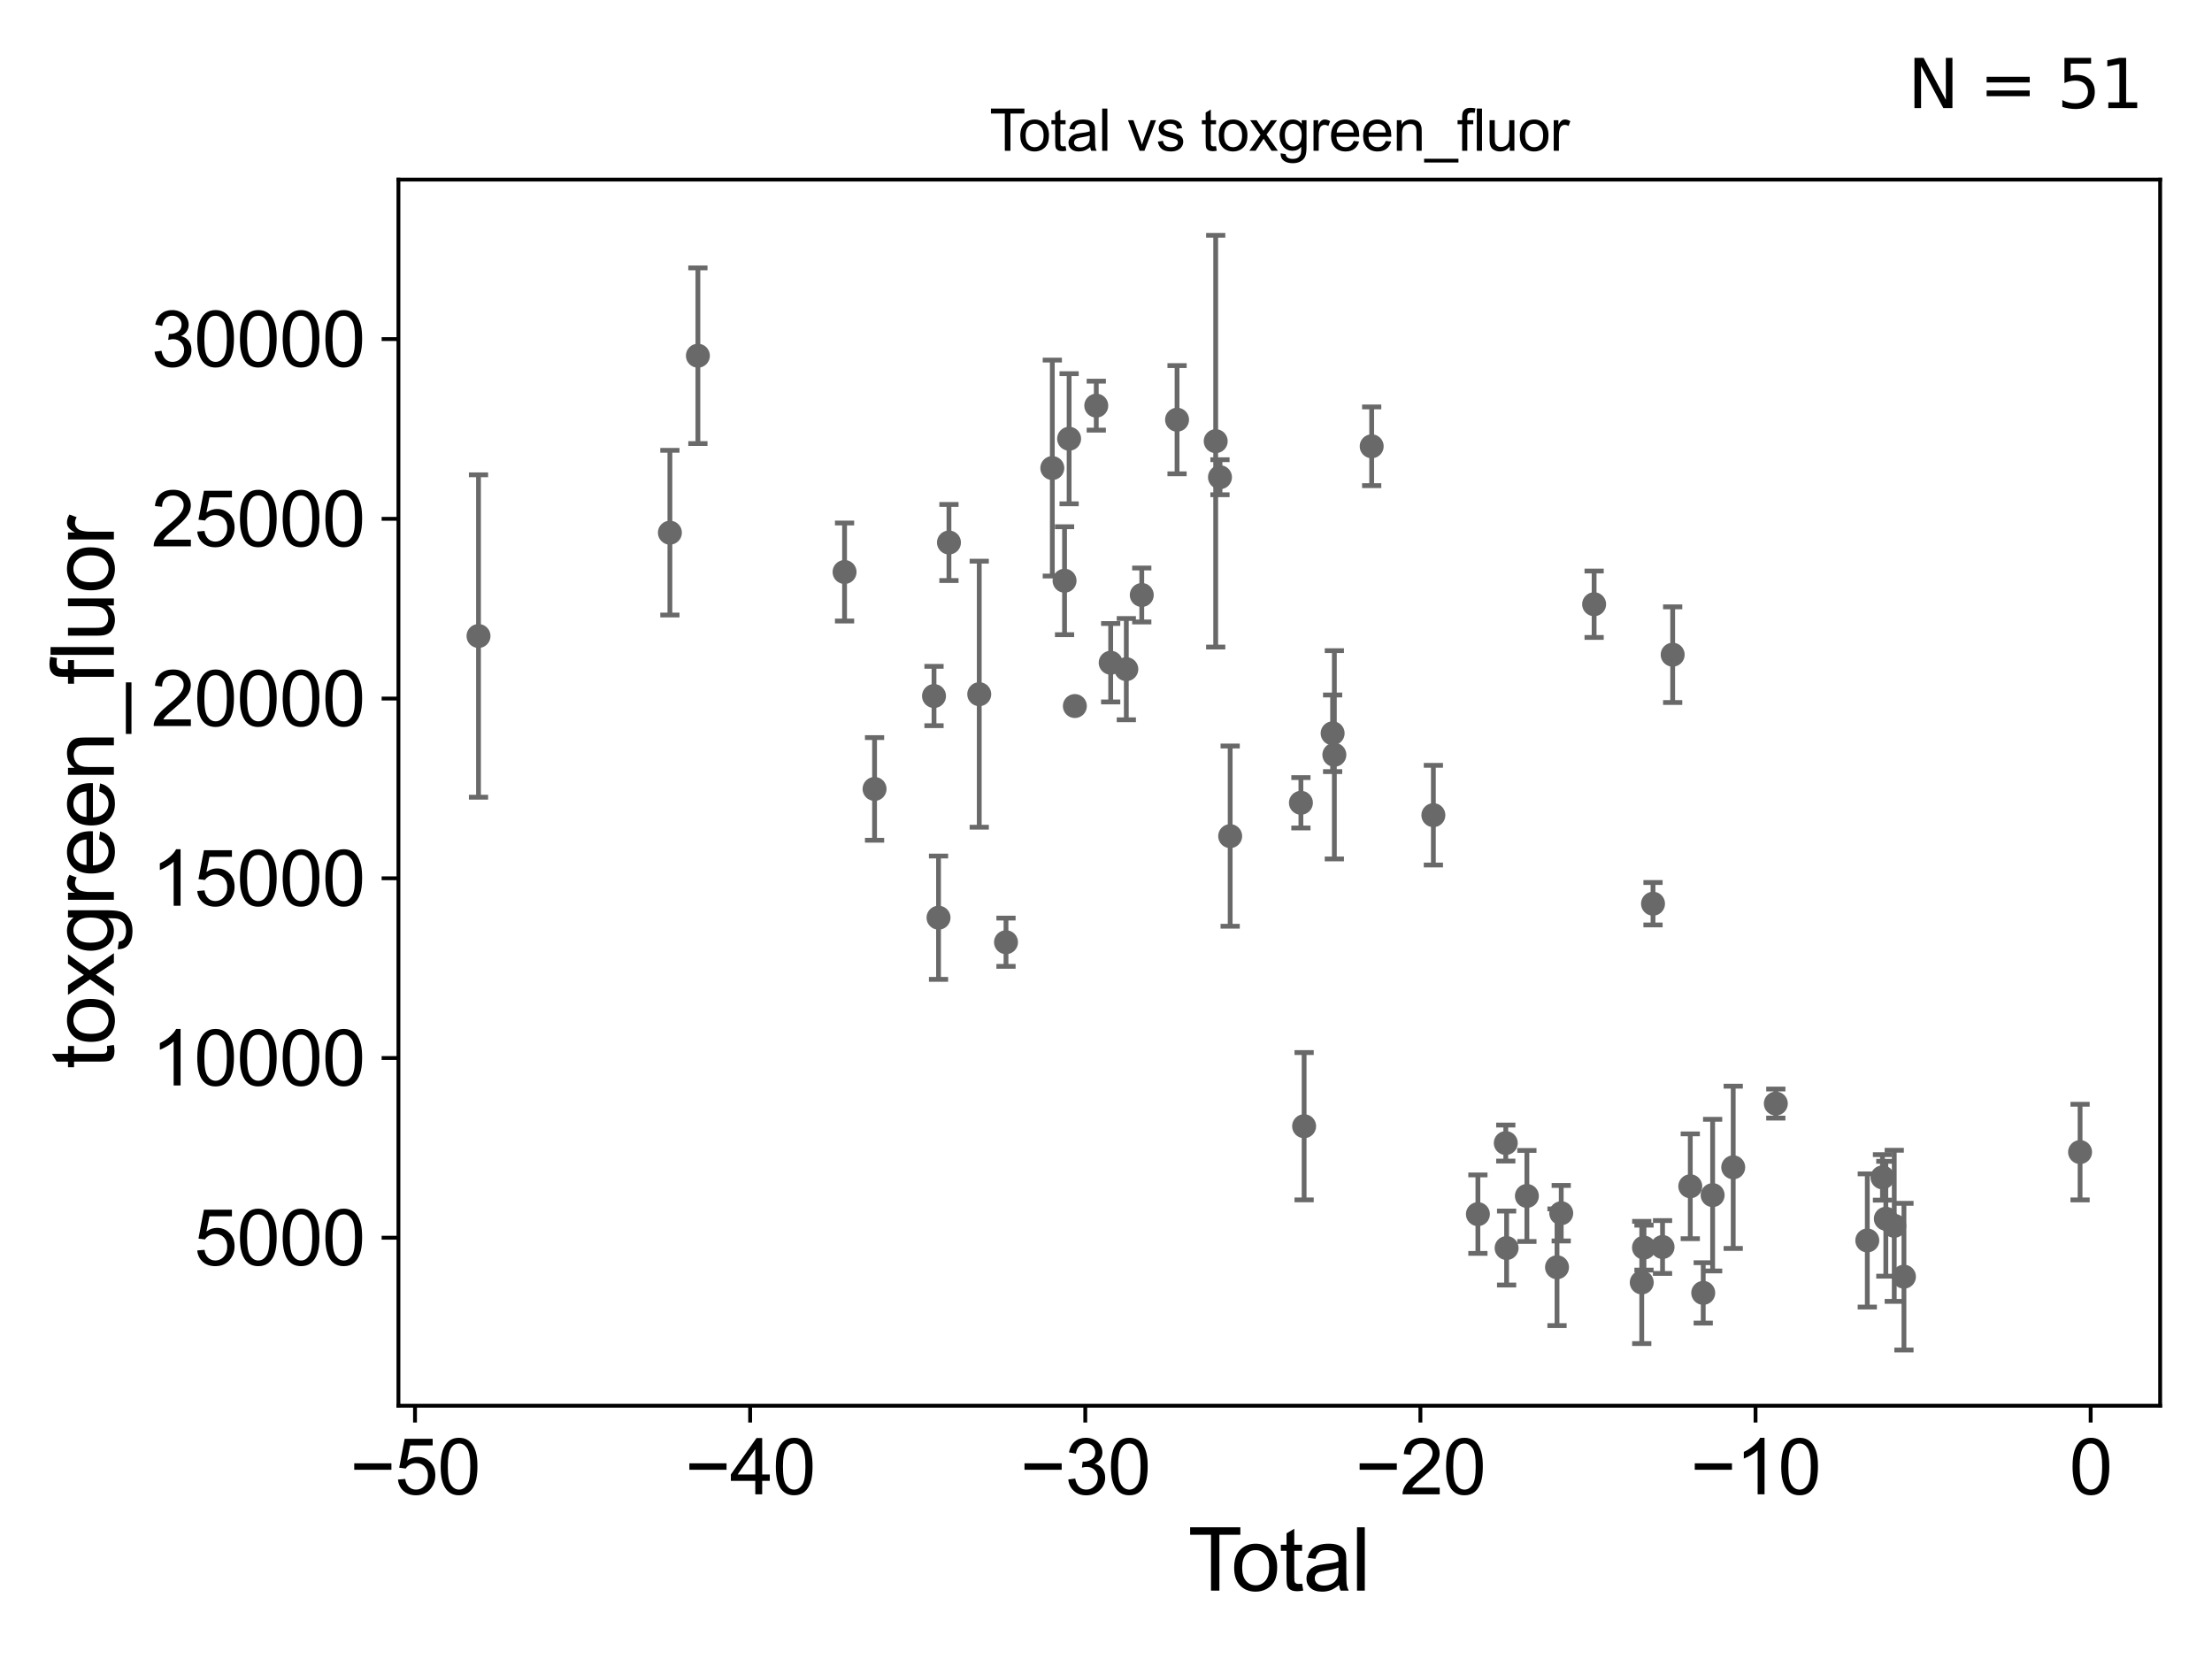 <?xml version="1.0" encoding="utf-8" standalone="no"?>
<!DOCTYPE svg PUBLIC "-//W3C//DTD SVG 1.1//EN"
  "http://www.w3.org/Graphics/SVG/1.1/DTD/svg11.dtd">
<svg xmlns:xlink="http://www.w3.org/1999/xlink" width="460.8pt" height="345.6pt" viewBox="0 0 460.8 345.6" xmlns="http://www.w3.org/2000/svg" version="1.1">
 <defs>
  <style type="text/css">*{stroke-linejoin: round; stroke-linecap: butt}</style>
 </defs>
 <g id="figure_1">
  <g id="patch_1">
   <path d="M 0 345.6 
L 460.8 345.6 
L 460.8 0 
L 0 0 
z
" style="fill: #ffffff"/>
  </g>
  <g id="axes_1">
   <g id="patch_2">
    <path d="M 83 292.84 
L 450 292.84 
L 450 37.411 
L 83 37.411 
z
" style="fill: #ffffff"/>
   </g>
   <g id="PathCollection_1">
    <defs>
     <path id="m334cb80318" d="M 0 1.118 
C 0.297 1.118 0.581 1 0.791 0.791 
C 1 0.581 1.118 0.297 1.118 0 
C 1.118 -0.297 1 -0.581 0.791 -0.791 
C 0.581 -1 0.297 -1.118 0 -1.118 
C -0.297 -1.118 -0.581 -1 -0.791 -0.791 
C -1 -0.581 -1.118 -0.297 -1.118 0 
C -1.118 0.297 -1 0.581 -0.791 0.791 
C -0.581 1 -0.297 1.118 0 1.118 
z
" style="stroke: #696969"/>
    </defs>
    <g clip-path="url(#p0c1b2d701b)">
     <use xlink:href="#m334cb80318" x="99.682" y="132.491" style="fill: #696969; stroke: #696969"/>
     <use xlink:href="#m334cb80318" x="298.599" y="169.812" style="fill: #696969; stroke: #696969"/>
     <use xlink:href="#m334cb80318" x="307.873" y="252.931" style="fill: #696969; stroke: #696969"/>
     <use xlink:href="#m334cb80318" x="313.681" y="238.119" style="fill: #696969; stroke: #696969"/>
     <use xlink:href="#m334cb80318" x="313.854" y="259.989" style="fill: #696969; stroke: #696969"/>
     <use xlink:href="#m334cb80318" x="318.079" y="249.137" style="fill: #696969; stroke: #696969"/>
     <use xlink:href="#m334cb80318" x="324.356" y="263.993" style="fill: #696969; stroke: #696969"/>
     <use xlink:href="#m334cb80318" x="325.232" y="252.734" style="fill: #696969; stroke: #696969"/>
     <use xlink:href="#m334cb80318" x="332.085" y="125.873" style="fill: #696969; stroke: #696969"/>
     <use xlink:href="#m334cb80318" x="342.007" y="267.159" style="fill: #696969; stroke: #696969"/>
     <use xlink:href="#m334cb80318" x="342.474" y="259.899" style="fill: #696969; stroke: #696969"/>
     <use xlink:href="#m334cb80318" x="285.747" y="92.97" style="fill: #696969; stroke: #696969"/>
     <use xlink:href="#m334cb80318" x="344.353" y="188.259" style="fill: #696969; stroke: #696969"/>
     <use xlink:href="#m334cb80318" x="348.448" y="136.382" style="fill: #696969; stroke: #696969"/>
     <use xlink:href="#m334cb80318" x="352.116" y="247.123" style="fill: #696969; stroke: #696969"/>
     <use xlink:href="#m334cb80318" x="354.814" y="269.331" style="fill: #696969; stroke: #696969"/>
     <use xlink:href="#m334cb80318" x="356.773" y="248.965" style="fill: #696969; stroke: #696969"/>
     <use xlink:href="#m334cb80318" x="361.062" y="243.174" style="fill: #696969; stroke: #696969"/>
     <use xlink:href="#m334cb80318" x="369.935" y="229.892" style="fill: #696969; stroke: #696969"/>
     <use xlink:href="#m334cb80318" x="388.992" y="258.411" style="fill: #696969; stroke: #696969"/>
     <use xlink:href="#m334cb80318" x="392.154" y="245.273" style="fill: #696969; stroke: #696969"/>
     <use xlink:href="#m334cb80318" x="392.855" y="253.888" style="fill: #696969; stroke: #696969"/>
     <use xlink:href="#m334cb80318" x="394.608" y="255.358" style="fill: #696969; stroke: #696969"/>
     <use xlink:href="#m334cb80318" x="346.339" y="259.775" style="fill: #696969; stroke: #696969"/>
     <use xlink:href="#m334cb80318" x="396.627" y="265.953" style="fill: #696969; stroke: #696969"/>
     <use xlink:href="#m334cb80318" x="277.97" y="157.237" style="fill: #696969; stroke: #696969"/>
     <use xlink:href="#m334cb80318" x="271.672" y="234.611" style="fill: #696969; stroke: #696969"/>
     <use xlink:href="#m334cb80318" x="139.552" y="110.966" style="fill: #696969; stroke: #696969"/>
     <use xlink:href="#m334cb80318" x="145.385" y="74.101" style="fill: #696969; stroke: #696969"/>
     <use xlink:href="#m334cb80318" x="175.937" y="119.159" style="fill: #696969; stroke: #696969"/>
     <use xlink:href="#m334cb80318" x="182.187" y="164.349" style="fill: #696969; stroke: #696969"/>
     <use xlink:href="#m334cb80318" x="194.572" y="144.995" style="fill: #696969; stroke: #696969"/>
     <use xlink:href="#m334cb80318" x="195.513" y="191.174" style="fill: #696969; stroke: #696969"/>
     <use xlink:href="#m334cb80318" x="197.686" y="113.014" style="fill: #696969; stroke: #696969"/>
     <use xlink:href="#m334cb80318" x="203.994" y="144.612" style="fill: #696969; stroke: #696969"/>
     <use xlink:href="#m334cb80318" x="209.569" y="196.282" style="fill: #696969; stroke: #696969"/>
     <use xlink:href="#m334cb80318" x="219.216" y="97.505" style="fill: #696969; stroke: #696969"/>
     <use xlink:href="#m334cb80318" x="277.611" y="152.759" style="fill: #696969; stroke: #696969"/>
     <use xlink:href="#m334cb80318" x="221.766" y="120.975" style="fill: #696969; stroke: #696969"/>
     <use xlink:href="#m334cb80318" x="223.913" y="147.082" style="fill: #696969; stroke: #696969"/>
     <use xlink:href="#m334cb80318" x="228.373" y="84.504" style="fill: #696969; stroke: #696969"/>
     <use xlink:href="#m334cb80318" x="231.376" y="138.058" style="fill: #696969; stroke: #696969"/>
     <use xlink:href="#m334cb80318" x="234.633" y="139.399" style="fill: #696969; stroke: #696969"/>
     <use xlink:href="#m334cb80318" x="237.852" y="123.947" style="fill: #696969; stroke: #696969"/>
     <use xlink:href="#m334cb80318" x="245.202" y="87.433" style="fill: #696969; stroke: #696969"/>
     <use xlink:href="#m334cb80318" x="253.253" y="91.906" style="fill: #696969; stroke: #696969"/>
     <use xlink:href="#m334cb80318" x="254.143" y="99.416" style="fill: #696969; stroke: #696969"/>
     <use xlink:href="#m334cb80318" x="256.267" y="174.181" style="fill: #696969; stroke: #696969"/>
     <use xlink:href="#m334cb80318" x="271.004" y="167.235" style="fill: #696969; stroke: #696969"/>
     <use xlink:href="#m334cb80318" x="222.717" y="91.398" style="fill: #696969; stroke: #696969"/>
     <use xlink:href="#m334cb80318" x="433.318" y="239.999" style="fill: #696969; stroke: #696969"/>
    </g>
   </g>
   <g id="matplotlib.axis_1">
    <g id="xtick_1">
     <g id="line2d_1">
      <defs>
       <path id="m5a9fb49628" d="M 0 0 
L 0 3.5 
" style="stroke: #000000; stroke-width: 0.8"/>
      </defs>
      <g>
       <use xlink:href="#m5a9fb49628" x="86.453" y="292.84" style="stroke: #000000; stroke-width: 0.8"/>
      </g>
     </g>
     <g id="text_1">
      <!-- −50 -->
      <g transform="translate(72.883 311.293)scale(0.16 -0.16)">
       <defs>
        <path id="ArialMT-2212" d="M 3381 1997 
L 356 1997 
L 356 2522 
L 3381 2522 
L 3381 1997 
z
" transform="scale(0.016)"/>
        <path id="ArialMT-35" d="M 266 1200 
L 856 1250 
Q 922 819 1161 601 
Q 1400 384 1738 384 
Q 2144 384 2425 690 
Q 2706 997 2706 1503 
Q 2706 1984 2436 2262 
Q 2166 2541 1728 2541 
Q 1456 2541 1237 2417 
Q 1019 2294 894 2097 
L 366 2166 
L 809 4519 
L 3088 4519 
L 3088 3981 
L 1259 3981 
L 1013 2750 
Q 1425 3038 1878 3038 
Q 2478 3038 2890 2622 
Q 3303 2206 3303 1553 
Q 3303 931 2941 478 
Q 2500 -78 1738 -78 
Q 1113 -78 717 272 
Q 322 622 266 1200 
z
" transform="scale(0.016)"/>
        <path id="ArialMT-30" d="M 266 2259 
Q 266 3072 433 3567 
Q 600 4063 929 4331 
Q 1259 4600 1759 4600 
Q 2128 4600 2406 4451 
Q 2684 4303 2865 4023 
Q 3047 3744 3150 3342 
Q 3253 2941 3253 2259 
Q 3253 1453 3087 958 
Q 2922 463 2592 192 
Q 2263 -78 1759 -78 
Q 1097 -78 719 397 
Q 266 969 266 2259 
z
M 844 2259 
Q 844 1131 1108 757 
Q 1372 384 1759 384 
Q 2147 384 2411 759 
Q 2675 1134 2675 2259 
Q 2675 3391 2411 3762 
Q 2147 4134 1753 4134 
Q 1366 4134 1134 3806 
Q 844 3388 844 2259 
z
" transform="scale(0.016)"/>
       </defs>
       <use xlink:href="#ArialMT-2212"/>
       <use xlink:href="#ArialMT-35" x="58.398"/>
       <use xlink:href="#ArialMT-30" x="114.014"/>
      </g>
     </g>
    </g>
    <g id="xtick_2">
     <g id="line2d_2">
      <g>
       <use xlink:href="#m5a9fb49628" x="156.268" y="292.84" style="stroke: #000000; stroke-width: 0.8"/>
      </g>
     </g>
     <g id="text_2">
      <!-- −40 -->
      <g transform="translate(142.698 311.293)scale(0.16 -0.16)">
       <defs>
        <path id="ArialMT-34" d="M 2069 0 
L 2069 1097 
L 81 1097 
L 81 1613 
L 2172 4581 
L 2631 4581 
L 2631 1613 
L 3250 1613 
L 3250 1097 
L 2631 1097 
L 2631 0 
L 2069 0 
z
M 2069 1613 
L 2069 3678 
L 634 1613 
L 2069 1613 
z
" transform="scale(0.016)"/>
       </defs>
       <use xlink:href="#ArialMT-2212"/>
       <use xlink:href="#ArialMT-34" x="58.398"/>
       <use xlink:href="#ArialMT-30" x="114.014"/>
      </g>
     </g>
    </g>
    <g id="xtick_3">
     <g id="line2d_3">
      <g>
       <use xlink:href="#m5a9fb49628" x="226.082" y="292.84" style="stroke: #000000; stroke-width: 0.8"/>
      </g>
     </g>
     <g id="text_3">
      <!-- −30 -->
      <g transform="translate(212.512 311.293)scale(0.16 -0.16)">
       <defs>
        <path id="ArialMT-33" d="M 269 1209 
L 831 1284 
Q 928 806 1161 595 
Q 1394 384 1728 384 
Q 2125 384 2398 659 
Q 2672 934 2672 1341 
Q 2672 1728 2419 1979 
Q 2166 2231 1775 2231 
Q 1616 2231 1378 2169 
L 1441 2663 
Q 1497 2656 1531 2656 
Q 1891 2656 2178 2843 
Q 2466 3031 2466 3422 
Q 2466 3731 2256 3934 
Q 2047 4138 1716 4138 
Q 1388 4138 1169 3931 
Q 950 3725 888 3313 
L 325 3413 
Q 428 3978 793 4289 
Q 1159 4600 1703 4600 
Q 2078 4600 2393 4439 
Q 2709 4278 2876 4000 
Q 3044 3722 3044 3409 
Q 3044 3113 2884 2869 
Q 2725 2625 2413 2481 
Q 2819 2388 3044 2092 
Q 3269 1797 3269 1353 
Q 3269 753 2831 336 
Q 2394 -81 1725 -81 
Q 1122 -81 723 278 
Q 325 638 269 1209 
z
" transform="scale(0.016)"/>
       </defs>
       <use xlink:href="#ArialMT-2212"/>
       <use xlink:href="#ArialMT-33" x="58.398"/>
       <use xlink:href="#ArialMT-30" x="114.014"/>
      </g>
     </g>
    </g>
    <g id="xtick_4">
     <g id="line2d_4">
      <g>
       <use xlink:href="#m5a9fb49628" x="295.896" y="292.84" style="stroke: #000000; stroke-width: 0.8"/>
      </g>
     </g>
     <g id="text_4">
      <!-- −20 -->
      <g transform="translate(282.326 311.293)scale(0.16 -0.16)">
       <defs>
        <path id="ArialMT-32" d="M 3222 541 
L 3222 0 
L 194 0 
Q 188 203 259 391 
Q 375 700 629 1000 
Q 884 1300 1366 1694 
Q 2113 2306 2375 2664 
Q 2638 3022 2638 3341 
Q 2638 3675 2398 3904 
Q 2159 4134 1775 4134 
Q 1369 4134 1125 3890 
Q 881 3647 878 3216 
L 300 3275 
Q 359 3922 746 4261 
Q 1134 4600 1788 4600 
Q 2447 4600 2831 4234 
Q 3216 3869 3216 3328 
Q 3216 3053 3103 2787 
Q 2991 2522 2730 2228 
Q 2469 1934 1863 1422 
Q 1356 997 1212 845 
Q 1069 694 975 541 
L 3222 541 
z
" transform="scale(0.016)"/>
       </defs>
       <use xlink:href="#ArialMT-2212"/>
       <use xlink:href="#ArialMT-32" x="58.398"/>
       <use xlink:href="#ArialMT-30" x="114.014"/>
      </g>
     </g>
    </g>
    <g id="xtick_5">
     <g id="line2d_5">
      <g>
       <use xlink:href="#m5a9fb49628" x="365.71" y="292.84" style="stroke: #000000; stroke-width: 0.8"/>
      </g>
     </g>
     <g id="text_5">
      <!-- −10 -->
      <g transform="translate(352.14 311.293)scale(0.16 -0.16)">
       <defs>
        <path id="ArialMT-31" d="M 2384 0 
L 1822 0 
L 1822 3584 
Q 1619 3391 1289 3197 
Q 959 3003 697 2906 
L 697 3450 
Q 1169 3672 1522 3987 
Q 1875 4303 2022 4600 
L 2384 4600 
L 2384 0 
z
" transform="scale(0.016)"/>
       </defs>
       <use xlink:href="#ArialMT-2212"/>
       <use xlink:href="#ArialMT-31" x="58.398"/>
       <use xlink:href="#ArialMT-30" x="114.014"/>
      </g>
     </g>
    </g>
    <g id="xtick_6">
     <g id="line2d_6">
      <g>
       <use xlink:href="#m5a9fb49628" x="435.524" y="292.84" style="stroke: #000000; stroke-width: 0.8"/>
      </g>
     </g>
     <g id="text_6">
      <!-- 0 -->
      <g transform="translate(431.075 311.293)scale(0.16 -0.16)">
       <use xlink:href="#ArialMT-30"/>
      </g>
     </g>
    </g>
    <g id="text_7">
     <!-- Total -->
     <g transform="translate(247.495 331.357)scale(0.18 -0.18)">
      <defs>
       <path id="ArialMT-54" d="M 1659 0 
L 1659 4041 
L 150 4041 
L 150 4581 
L 3781 4581 
L 3781 4041 
L 2266 4041 
L 2266 0 
L 1659 0 
z
" transform="scale(0.016)"/>
       <path id="ArialMT-6f" d="M 213 1659 
Q 213 2581 725 3025 
Q 1153 3394 1769 3394 
Q 2453 3394 2887 2945 
Q 3322 2497 3322 1706 
Q 3322 1066 3130 698 
Q 2938 331 2570 128 
Q 2203 -75 1769 -75 
Q 1072 -75 642 372 
Q 213 819 213 1659 
z
M 791 1659 
Q 791 1022 1069 705 
Q 1347 388 1769 388 
Q 2188 388 2466 706 
Q 2744 1025 2744 1678 
Q 2744 2294 2464 2611 
Q 2184 2928 1769 2928 
Q 1347 2928 1069 2612 
Q 791 2297 791 1659 
z
" transform="scale(0.016)"/>
       <path id="ArialMT-74" d="M 1650 503 
L 1731 6 
Q 1494 -44 1306 -44 
Q 1000 -44 831 53 
Q 663 150 594 308 
Q 525 466 525 972 
L 525 2881 
L 113 2881 
L 113 3319 
L 525 3319 
L 525 4141 
L 1084 4478 
L 1084 3319 
L 1650 3319 
L 1650 2881 
L 1084 2881 
L 1084 941 
Q 1084 700 1114 631 
Q 1144 563 1211 522 
Q 1278 481 1403 481 
Q 1497 481 1650 503 
z
" transform="scale(0.016)"/>
       <path id="ArialMT-61" d="M 2588 409 
Q 2275 144 1986 34 
Q 1697 -75 1366 -75 
Q 819 -75 525 192 
Q 231 459 231 875 
Q 231 1119 342 1320 
Q 453 1522 633 1644 
Q 813 1766 1038 1828 
Q 1203 1872 1538 1913 
Q 2219 1994 2541 2106 
Q 2544 2222 2544 2253 
Q 2544 2597 2384 2738 
Q 2169 2928 1744 2928 
Q 1347 2928 1158 2789 
Q 969 2650 878 2297 
L 328 2372 
Q 403 2725 575 2942 
Q 747 3159 1072 3276 
Q 1397 3394 1825 3394 
Q 2250 3394 2515 3294 
Q 2781 3194 2906 3042 
Q 3031 2891 3081 2659 
Q 3109 2516 3109 2141 
L 3109 1391 
Q 3109 606 3145 398 
Q 3181 191 3288 0 
L 2700 0 
Q 2613 175 2588 409 
z
M 2541 1666 
Q 2234 1541 1622 1453 
Q 1275 1403 1131 1340 
Q 988 1278 909 1158 
Q 831 1038 831 891 
Q 831 666 1001 516 
Q 1172 366 1500 366 
Q 1825 366 2078 508 
Q 2331 650 2450 897 
Q 2541 1088 2541 1459 
L 2541 1666 
z
" transform="scale(0.016)"/>
       <path id="ArialMT-6c" d="M 409 0 
L 409 4581 
L 972 4581 
L 972 0 
L 409 0 
z
" transform="scale(0.016)"/>
      </defs>
      <use xlink:href="#ArialMT-54"/>
      <use xlink:href="#ArialMT-6f" x="49.959"/>
      <use xlink:href="#ArialMT-74" x="105.574"/>
      <use xlink:href="#ArialMT-61" x="133.357"/>
      <use xlink:href="#ArialMT-6c" x="188.973"/>
     </g>
    </g>
   </g>
   <g id="matplotlib.axis_2">
    <g id="ytick_1">
     <g id="line2d_7">
      <defs>
       <path id="mb2a5beaca0" d="M 0 0 
L -3.5 0 
" style="stroke: #000000; stroke-width: 0.8"/>
      </defs>
      <g>
       <use xlink:href="#mb2a5beaca0" x="83" y="257.839" style="stroke: #000000; stroke-width: 0.8"/>
      </g>
     </g>
     <g id="text_8">
      <!-- 5000 -->
      <g transform="translate(40.41 263.565)scale(0.16 -0.16)">
       <use xlink:href="#ArialMT-35"/>
       <use xlink:href="#ArialMT-30" x="55.615"/>
       <use xlink:href="#ArialMT-30" x="111.23"/>
       <use xlink:href="#ArialMT-30" x="166.846"/>
      </g>
     </g>
    </g>
    <g id="ytick_2">
     <g id="line2d_8">
      <g>
       <use xlink:href="#mb2a5beaca0" x="83" y="220.4" style="stroke: #000000; stroke-width: 0.8"/>
      </g>
     </g>
     <g id="text_9">
      <!-- 10000 -->
      <g transform="translate(31.512 226.126)scale(0.16 -0.16)">
       <use xlink:href="#ArialMT-31"/>
       <use xlink:href="#ArialMT-30" x="55.615"/>
       <use xlink:href="#ArialMT-30" x="111.23"/>
       <use xlink:href="#ArialMT-30" x="166.846"/>
       <use xlink:href="#ArialMT-30" x="222.461"/>
      </g>
     </g>
    </g>
    <g id="ytick_3">
     <g id="line2d_9">
      <g>
       <use xlink:href="#mb2a5beaca0" x="83" y="182.96" style="stroke: #000000; stroke-width: 0.8"/>
      </g>
     </g>
     <g id="text_10">
      <!-- 15000 -->
      <g transform="translate(31.512 188.686)scale(0.16 -0.16)">
       <use xlink:href="#ArialMT-31"/>
       <use xlink:href="#ArialMT-35" x="55.615"/>
       <use xlink:href="#ArialMT-30" x="111.23"/>
       <use xlink:href="#ArialMT-30" x="166.846"/>
       <use xlink:href="#ArialMT-30" x="222.461"/>
      </g>
     </g>
    </g>
    <g id="ytick_4">
     <g id="line2d_10">
      <g>
       <use xlink:href="#mb2a5beaca0" x="83" y="145.52" style="stroke: #000000; stroke-width: 0.8"/>
      </g>
     </g>
     <g id="text_11">
      <!-- 20000 -->
      <g transform="translate(31.512 151.246)scale(0.16 -0.16)">
       <use xlink:href="#ArialMT-32"/>
       <use xlink:href="#ArialMT-30" x="55.615"/>
       <use xlink:href="#ArialMT-30" x="111.23"/>
       <use xlink:href="#ArialMT-30" x="166.846"/>
       <use xlink:href="#ArialMT-30" x="222.461"/>
      </g>
     </g>
    </g>
    <g id="ytick_5">
     <g id="line2d_11">
      <g>
       <use xlink:href="#mb2a5beaca0" x="83" y="108.08" style="stroke: #000000; stroke-width: 0.8"/>
      </g>
     </g>
     <g id="text_12">
      <!-- 25000 -->
      <g transform="translate(31.512 113.807)scale(0.16 -0.16)">
       <use xlink:href="#ArialMT-32"/>
       <use xlink:href="#ArialMT-35" x="55.615"/>
       <use xlink:href="#ArialMT-30" x="111.23"/>
       <use xlink:href="#ArialMT-30" x="166.846"/>
       <use xlink:href="#ArialMT-30" x="222.461"/>
      </g>
     </g>
    </g>
    <g id="ytick_6">
     <g id="line2d_12">
      <g>
       <use xlink:href="#mb2a5beaca0" x="83" y="70.641" style="stroke: #000000; stroke-width: 0.8"/>
      </g>
     </g>
     <g id="text_13">
      <!-- 30000 -->
      <g transform="translate(31.512 76.367)scale(0.16 -0.16)">
       <use xlink:href="#ArialMT-33"/>
       <use xlink:href="#ArialMT-30" x="55.615"/>
       <use xlink:href="#ArialMT-30" x="111.23"/>
       <use xlink:href="#ArialMT-30" x="166.846"/>
       <use xlink:href="#ArialMT-30" x="222.461"/>
      </g>
     </g>
    </g>
    <g id="text_14">
     <!-- toxgreen_fluor -->
     <g transform="translate(23.724 222.658)rotate(-90)scale(0.18 -0.18)">
      <defs>
       <path id="ArialMT-78" d="M 47 0 
L 1259 1725 
L 138 3319 
L 841 3319 
L 1350 2541 
Q 1494 2319 1581 2169 
Q 1719 2375 1834 2534 
L 2394 3319 
L 3066 3319 
L 1919 1756 
L 3153 0 
L 2463 0 
L 1781 1031 
L 1600 1309 
L 728 0 
L 47 0 
z
" transform="scale(0.016)"/>
       <path id="ArialMT-67" d="M 319 -275 
L 866 -356 
Q 900 -609 1056 -725 
Q 1266 -881 1628 -881 
Q 2019 -881 2231 -725 
Q 2444 -569 2519 -288 
Q 2563 -116 2559 434 
Q 2191 0 1641 0 
Q 956 0 581 494 
Q 206 988 206 1678 
Q 206 2153 378 2554 
Q 550 2956 876 3175 
Q 1203 3394 1644 3394 
Q 2231 3394 2613 2919 
L 2613 3319 
L 3131 3319 
L 3131 450 
Q 3131 -325 2973 -648 
Q 2816 -972 2473 -1159 
Q 2131 -1347 1631 -1347 
Q 1038 -1347 672 -1080 
Q 306 -813 319 -275 
z
M 784 1719 
Q 784 1066 1043 766 
Q 1303 466 1694 466 
Q 2081 466 2343 764 
Q 2606 1063 2606 1700 
Q 2606 2309 2336 2618 
Q 2066 2928 1684 2928 
Q 1309 2928 1046 2623 
Q 784 2319 784 1719 
z
" transform="scale(0.016)"/>
       <path id="ArialMT-72" d="M 416 0 
L 416 3319 
L 922 3319 
L 922 2816 
Q 1116 3169 1280 3281 
Q 1444 3394 1641 3394 
Q 1925 3394 2219 3213 
L 2025 2691 
Q 1819 2813 1613 2813 
Q 1428 2813 1281 2702 
Q 1134 2591 1072 2394 
Q 978 2094 978 1738 
L 978 0 
L 416 0 
z
" transform="scale(0.016)"/>
       <path id="ArialMT-65" d="M 2694 1069 
L 3275 997 
Q 3138 488 2766 206 
Q 2394 -75 1816 -75 
Q 1088 -75 661 373 
Q 234 822 234 1631 
Q 234 2469 665 2931 
Q 1097 3394 1784 3394 
Q 2450 3394 2872 2941 
Q 3294 2488 3294 1666 
Q 3294 1616 3291 1516 
L 816 1516 
Q 847 969 1125 678 
Q 1403 388 1819 388 
Q 2128 388 2347 550 
Q 2566 713 2694 1069 
z
M 847 1978 
L 2700 1978 
Q 2663 2397 2488 2606 
Q 2219 2931 1791 2931 
Q 1403 2931 1139 2672 
Q 875 2413 847 1978 
z
" transform="scale(0.016)"/>
       <path id="ArialMT-6e" d="M 422 0 
L 422 3319 
L 928 3319 
L 928 2847 
Q 1294 3394 1984 3394 
Q 2284 3394 2536 3286 
Q 2788 3178 2913 3003 
Q 3038 2828 3088 2588 
Q 3119 2431 3119 2041 
L 3119 0 
L 2556 0 
L 2556 2019 
Q 2556 2363 2490 2533 
Q 2425 2703 2258 2804 
Q 2091 2906 1866 2906 
Q 1506 2906 1245 2678 
Q 984 2450 984 1813 
L 984 0 
L 422 0 
z
" transform="scale(0.016)"/>
       <path id="ArialMT-5f" d="M -97 -1272 
L -97 -866 
L 3631 -866 
L 3631 -1272 
L -97 -1272 
z
" transform="scale(0.016)"/>
       <path id="ArialMT-66" d="M 556 0 
L 556 2881 
L 59 2881 
L 59 3319 
L 556 3319 
L 556 3672 
Q 556 4006 616 4169 
Q 697 4388 901 4523 
Q 1106 4659 1475 4659 
Q 1713 4659 2000 4603 
L 1916 4113 
Q 1741 4144 1584 4144 
Q 1328 4144 1222 4034 
Q 1116 3925 1116 3625 
L 1116 3319 
L 1763 3319 
L 1763 2881 
L 1116 2881 
L 1116 0 
L 556 0 
z
" transform="scale(0.016)"/>
       <path id="ArialMT-75" d="M 2597 0 
L 2597 488 
Q 2209 -75 1544 -75 
Q 1250 -75 995 37 
Q 741 150 617 320 
Q 494 491 444 738 
Q 409 903 409 1263 
L 409 3319 
L 972 3319 
L 972 1478 
Q 972 1038 1006 884 
Q 1059 663 1231 536 
Q 1403 409 1656 409 
Q 1909 409 2131 539 
Q 2353 669 2445 892 
Q 2538 1116 2538 1541 
L 2538 3319 
L 3100 3319 
L 3100 0 
L 2597 0 
z
" transform="scale(0.016)"/>
      </defs>
      <use xlink:href="#ArialMT-74"/>
      <use xlink:href="#ArialMT-6f" x="27.783"/>
      <use xlink:href="#ArialMT-78" x="83.398"/>
      <use xlink:href="#ArialMT-67" x="133.398"/>
      <use xlink:href="#ArialMT-72" x="189.014"/>
      <use xlink:href="#ArialMT-65" x="222.314"/>
      <use xlink:href="#ArialMT-65" x="277.93"/>
      <use xlink:href="#ArialMT-6e" x="333.545"/>
      <use xlink:href="#ArialMT-5f" x="389.16"/>
      <use xlink:href="#ArialMT-66" x="444.775"/>
      <use xlink:href="#ArialMT-6c" x="472.559"/>
      <use xlink:href="#ArialMT-75" x="494.775"/>
      <use xlink:href="#ArialMT-6f" x="550.391"/>
      <use xlink:href="#ArialMT-72" x="606.006"/>
     </g>
    </g>
   </g>
   <g id="LineCollection_1">
    <path d="M 99.682 166.073 
L 99.682 98.91 
" clip-path="url(#p0c1b2d701b)" style="fill: none; stroke: #696969"/>
    <path d="M 298.599 180.195 
L 298.599 159.429 
" clip-path="url(#p0c1b2d701b)" style="fill: none; stroke: #696969"/>
    <path d="M 307.873 261.101 
L 307.873 244.762 
" clip-path="url(#p0c1b2d701b)" style="fill: none; stroke: #696969"/>
    <path d="M 313.681 241.869 
L 313.681 234.37 
" clip-path="url(#p0c1b2d701b)" style="fill: none; stroke: #696969"/>
    <path d="M 313.854 267.693 
L 313.854 252.285 
" clip-path="url(#p0c1b2d701b)" style="fill: none; stroke: #696969"/>
    <path d="M 318.079 258.617 
L 318.079 239.657 
" clip-path="url(#p0c1b2d701b)" style="fill: none; stroke: #696969"/>
    <path d="M 324.356 276.148 
L 324.356 251.839 
" clip-path="url(#p0c1b2d701b)" style="fill: none; stroke: #696969"/>
    <path d="M 325.232 258.517 
L 325.232 246.951 
" clip-path="url(#p0c1b2d701b)" style="fill: none; stroke: #696969"/>
    <path d="M 332.085 132.789 
L 332.085 118.957 
" clip-path="url(#p0c1b2d701b)" style="fill: none; stroke: #696969"/>
    <path d="M 342.007 279.886 
L 342.007 254.431 
" clip-path="url(#p0c1b2d701b)" style="fill: none; stroke: #696969"/>
    <path d="M 342.474 264.577 
L 342.474 255.221 
" clip-path="url(#p0c1b2d701b)" style="fill: none; stroke: #696969"/>
    <path d="M 285.747 101.169 
L 285.747 84.77 
" clip-path="url(#p0c1b2d701b)" style="fill: none; stroke: #696969"/>
    <path d="M 344.353 192.68 
L 344.353 183.839 
" clip-path="url(#p0c1b2d701b)" style="fill: none; stroke: #696969"/>
    <path d="M 348.448 146.346 
L 348.448 126.418 
" clip-path="url(#p0c1b2d701b)" style="fill: none; stroke: #696969"/>
    <path d="M 352.116 258.04 
L 352.116 236.206 
" clip-path="url(#p0c1b2d701b)" style="fill: none; stroke: #696969"/>
    <path d="M 354.814 275.619 
L 354.814 263.042 
" clip-path="url(#p0c1b2d701b)" style="fill: none; stroke: #696969"/>
    <path d="M 356.773 264.761 
L 356.773 233.17 
" clip-path="url(#p0c1b2d701b)" style="fill: none; stroke: #696969"/>
    <path d="M 361.062 260.075 
L 361.062 226.273 
" clip-path="url(#p0c1b2d701b)" style="fill: none; stroke: #696969"/>
    <path d="M 369.935 232.921 
L 369.935 226.863 
" clip-path="url(#p0c1b2d701b)" style="fill: none; stroke: #696969"/>
    <path d="M 388.992 272.284 
L 388.992 244.538 
" clip-path="url(#p0c1b2d701b)" style="fill: none; stroke: #696969"/>
    <path d="M 392.154 250.01 
L 392.154 240.535 
" clip-path="url(#p0c1b2d701b)" style="fill: none; stroke: #696969"/>
    <path d="M 392.855 265.851 
L 392.855 241.925 
" clip-path="url(#p0c1b2d701b)" style="fill: none; stroke: #696969"/>
    <path d="M 394.608 271.096 
L 394.608 239.62 
" clip-path="url(#p0c1b2d701b)" style="fill: none; stroke: #696969"/>
    <path d="M 346.339 265.282 
L 346.339 254.268 
" clip-path="url(#p0c1b2d701b)" style="fill: none; stroke: #696969"/>
    <path d="M 396.627 281.23 
L 396.627 250.676 
" clip-path="url(#p0c1b2d701b)" style="fill: none; stroke: #696969"/>
    <path d="M 277.97 178.934 
L 277.97 135.541 
" clip-path="url(#p0c1b2d701b)" style="fill: none; stroke: #696969"/>
    <path d="M 271.672 249.954 
L 271.672 219.269 
" clip-path="url(#p0c1b2d701b)" style="fill: none; stroke: #696969"/>
    <path d="M 139.552 128.124 
L 139.552 93.809 
" clip-path="url(#p0c1b2d701b)" style="fill: none; stroke: #696969"/>
    <path d="M 145.385 92.397 
L 145.385 55.804 
" clip-path="url(#p0c1b2d701b)" style="fill: none; stroke: #696969"/>
    <path d="M 175.937 129.367 
L 175.937 108.951 
" clip-path="url(#p0c1b2d701b)" style="fill: none; stroke: #696969"/>
    <path d="M 182.187 175.04 
L 182.187 153.659 
" clip-path="url(#p0c1b2d701b)" style="fill: none; stroke: #696969"/>
    <path d="M 194.572 151.176 
L 194.572 138.814 
" clip-path="url(#p0c1b2d701b)" style="fill: none; stroke: #696969"/>
    <path d="M 195.513 204.016 
L 195.513 178.332 
" clip-path="url(#p0c1b2d701b)" style="fill: none; stroke: #696969"/>
    <path d="M 197.686 120.94 
L 197.686 105.087 
" clip-path="url(#p0c1b2d701b)" style="fill: none; stroke: #696969"/>
    <path d="M 203.994 172.319 
L 203.994 116.904 
" clip-path="url(#p0c1b2d701b)" style="fill: none; stroke: #696969"/>
    <path d="M 209.569 201.305 
L 209.569 191.26 
" clip-path="url(#p0c1b2d701b)" style="fill: none; stroke: #696969"/>
    <path d="M 219.216 119.997 
L 219.216 75.013 
" clip-path="url(#p0c1b2d701b)" style="fill: none; stroke: #696969"/>
    <path d="M 277.611 160.738 
L 277.611 144.779 
" clip-path="url(#p0c1b2d701b)" style="fill: none; stroke: #696969"/>
    <path d="M 221.766 132.219 
L 221.766 109.732 
" clip-path="url(#p0c1b2d701b)" style="fill: none; stroke: #696969"/>
    <path d="M 223.913 147.593 
L 223.913 146.57 
" clip-path="url(#p0c1b2d701b)" style="fill: none; stroke: #696969"/>
    <path d="M 228.373 89.603 
L 228.373 79.404 
" clip-path="url(#p0c1b2d701b)" style="fill: none; stroke: #696969"/>
    <path d="M 231.376 146.227 
L 231.376 129.888 
" clip-path="url(#p0c1b2d701b)" style="fill: none; stroke: #696969"/>
    <path d="M 234.633 149.948 
L 234.633 128.85 
" clip-path="url(#p0c1b2d701b)" style="fill: none; stroke: #696969"/>
    <path d="M 237.852 129.566 
L 237.852 118.329 
" clip-path="url(#p0c1b2d701b)" style="fill: none; stroke: #696969"/>
    <path d="M 245.202 98.704 
L 245.202 76.161 
" clip-path="url(#p0c1b2d701b)" style="fill: none; stroke: #696969"/>
    <path d="M 253.253 134.791 
L 253.253 49.022 
" clip-path="url(#p0c1b2d701b)" style="fill: none; stroke: #696969"/>
    <path d="M 254.143 103.068 
L 254.143 95.764 
" clip-path="url(#p0c1b2d701b)" style="fill: none; stroke: #696969"/>
    <path d="M 256.267 192.956 
L 256.267 155.406 
" clip-path="url(#p0c1b2d701b)" style="fill: none; stroke: #696969"/>
    <path d="M 271.004 172.48 
L 271.004 161.99 
" clip-path="url(#p0c1b2d701b)" style="fill: none; stroke: #696969"/>
    <path d="M 222.717 104.95 
L 222.717 77.845 
" clip-path="url(#p0c1b2d701b)" style="fill: none; stroke: #696969"/>
    <path d="M 433.318 249.964 
L 433.318 230.034 
" clip-path="url(#p0c1b2d701b)" style="fill: none; stroke: #696969"/>
   </g>
   <g id="line2d_13">
    <defs>
     <path id="mdc11ae672a" d="M 2 0 
L -2 -0 
" style="stroke: #696969"/>
    </defs>
    <g clip-path="url(#p0c1b2d701b)">
     <use xlink:href="#mdc11ae672a" x="99.682" y="166.073" style="fill: #696969; stroke: #696969"/>
     <use xlink:href="#mdc11ae672a" x="298.599" y="180.195" style="fill: #696969; stroke: #696969"/>
     <use xlink:href="#mdc11ae672a" x="307.873" y="261.101" style="fill: #696969; stroke: #696969"/>
     <use xlink:href="#mdc11ae672a" x="313.681" y="241.869" style="fill: #696969; stroke: #696969"/>
     <use xlink:href="#mdc11ae672a" x="313.854" y="267.693" style="fill: #696969; stroke: #696969"/>
     <use xlink:href="#mdc11ae672a" x="318.079" y="258.617" style="fill: #696969; stroke: #696969"/>
     <use xlink:href="#mdc11ae672a" x="324.356" y="276.148" style="fill: #696969; stroke: #696969"/>
     <use xlink:href="#mdc11ae672a" x="325.232" y="258.517" style="fill: #696969; stroke: #696969"/>
     <use xlink:href="#mdc11ae672a" x="332.085" y="132.789" style="fill: #696969; stroke: #696969"/>
     <use xlink:href="#mdc11ae672a" x="342.007" y="279.886" style="fill: #696969; stroke: #696969"/>
     <use xlink:href="#mdc11ae672a" x="342.474" y="264.577" style="fill: #696969; stroke: #696969"/>
     <use xlink:href="#mdc11ae672a" x="285.747" y="101.169" style="fill: #696969; stroke: #696969"/>
     <use xlink:href="#mdc11ae672a" x="344.353" y="192.68" style="fill: #696969; stroke: #696969"/>
     <use xlink:href="#mdc11ae672a" x="348.448" y="146.346" style="fill: #696969; stroke: #696969"/>
     <use xlink:href="#mdc11ae672a" x="352.116" y="258.04" style="fill: #696969; stroke: #696969"/>
     <use xlink:href="#mdc11ae672a" x="354.814" y="275.619" style="fill: #696969; stroke: #696969"/>
     <use xlink:href="#mdc11ae672a" x="356.773" y="264.761" style="fill: #696969; stroke: #696969"/>
     <use xlink:href="#mdc11ae672a" x="361.062" y="260.075" style="fill: #696969; stroke: #696969"/>
     <use xlink:href="#mdc11ae672a" x="369.935" y="232.921" style="fill: #696969; stroke: #696969"/>
     <use xlink:href="#mdc11ae672a" x="388.992" y="272.284" style="fill: #696969; stroke: #696969"/>
     <use xlink:href="#mdc11ae672a" x="392.154" y="250.01" style="fill: #696969; stroke: #696969"/>
     <use xlink:href="#mdc11ae672a" x="392.855" y="265.851" style="fill: #696969; stroke: #696969"/>
     <use xlink:href="#mdc11ae672a" x="394.608" y="271.096" style="fill: #696969; stroke: #696969"/>
     <use xlink:href="#mdc11ae672a" x="346.339" y="265.282" style="fill: #696969; stroke: #696969"/>
     <use xlink:href="#mdc11ae672a" x="396.627" y="281.23" style="fill: #696969; stroke: #696969"/>
     <use xlink:href="#mdc11ae672a" x="277.97" y="178.934" style="fill: #696969; stroke: #696969"/>
     <use xlink:href="#mdc11ae672a" x="271.672" y="249.954" style="fill: #696969; stroke: #696969"/>
     <use xlink:href="#mdc11ae672a" x="139.552" y="128.124" style="fill: #696969; stroke: #696969"/>
     <use xlink:href="#mdc11ae672a" x="145.385" y="92.397" style="fill: #696969; stroke: #696969"/>
     <use xlink:href="#mdc11ae672a" x="175.937" y="129.367" style="fill: #696969; stroke: #696969"/>
     <use xlink:href="#mdc11ae672a" x="182.187" y="175.04" style="fill: #696969; stroke: #696969"/>
     <use xlink:href="#mdc11ae672a" x="194.572" y="151.176" style="fill: #696969; stroke: #696969"/>
     <use xlink:href="#mdc11ae672a" x="195.513" y="204.016" style="fill: #696969; stroke: #696969"/>
     <use xlink:href="#mdc11ae672a" x="197.686" y="120.94" style="fill: #696969; stroke: #696969"/>
     <use xlink:href="#mdc11ae672a" x="203.994" y="172.319" style="fill: #696969; stroke: #696969"/>
     <use xlink:href="#mdc11ae672a" x="209.569" y="201.305" style="fill: #696969; stroke: #696969"/>
     <use xlink:href="#mdc11ae672a" x="219.216" y="119.997" style="fill: #696969; stroke: #696969"/>
     <use xlink:href="#mdc11ae672a" x="277.611" y="160.738" style="fill: #696969; stroke: #696969"/>
     <use xlink:href="#mdc11ae672a" x="221.766" y="132.219" style="fill: #696969; stroke: #696969"/>
     <use xlink:href="#mdc11ae672a" x="223.913" y="147.593" style="fill: #696969; stroke: #696969"/>
     <use xlink:href="#mdc11ae672a" x="228.373" y="89.603" style="fill: #696969; stroke: #696969"/>
     <use xlink:href="#mdc11ae672a" x="231.376" y="146.227" style="fill: #696969; stroke: #696969"/>
     <use xlink:href="#mdc11ae672a" x="234.633" y="149.948" style="fill: #696969; stroke: #696969"/>
     <use xlink:href="#mdc11ae672a" x="237.852" y="129.566" style="fill: #696969; stroke: #696969"/>
     <use xlink:href="#mdc11ae672a" x="245.202" y="98.704" style="fill: #696969; stroke: #696969"/>
     <use xlink:href="#mdc11ae672a" x="253.253" y="134.791" style="fill: #696969; stroke: #696969"/>
     <use xlink:href="#mdc11ae672a" x="254.143" y="103.068" style="fill: #696969; stroke: #696969"/>
     <use xlink:href="#mdc11ae672a" x="256.267" y="192.956" style="fill: #696969; stroke: #696969"/>
     <use xlink:href="#mdc11ae672a" x="271.004" y="172.48" style="fill: #696969; stroke: #696969"/>
     <use xlink:href="#mdc11ae672a" x="222.717" y="104.95" style="fill: #696969; stroke: #696969"/>
     <use xlink:href="#mdc11ae672a" x="433.318" y="249.964" style="fill: #696969; stroke: #696969"/>
    </g>
   </g>
   <g id="line2d_14">
    <g clip-path="url(#p0c1b2d701b)">
     <use xlink:href="#mdc11ae672a" x="99.682" y="98.91" style="fill: #696969; stroke: #696969"/>
     <use xlink:href="#mdc11ae672a" x="298.599" y="159.429" style="fill: #696969; stroke: #696969"/>
     <use xlink:href="#mdc11ae672a" x="307.873" y="244.762" style="fill: #696969; stroke: #696969"/>
     <use xlink:href="#mdc11ae672a" x="313.681" y="234.37" style="fill: #696969; stroke: #696969"/>
     <use xlink:href="#mdc11ae672a" x="313.854" y="252.285" style="fill: #696969; stroke: #696969"/>
     <use xlink:href="#mdc11ae672a" x="318.079" y="239.657" style="fill: #696969; stroke: #696969"/>
     <use xlink:href="#mdc11ae672a" x="324.356" y="251.839" style="fill: #696969; stroke: #696969"/>
     <use xlink:href="#mdc11ae672a" x="325.232" y="246.951" style="fill: #696969; stroke: #696969"/>
     <use xlink:href="#mdc11ae672a" x="332.085" y="118.957" style="fill: #696969; stroke: #696969"/>
     <use xlink:href="#mdc11ae672a" x="342.007" y="254.431" style="fill: #696969; stroke: #696969"/>
     <use xlink:href="#mdc11ae672a" x="342.474" y="255.221" style="fill: #696969; stroke: #696969"/>
     <use xlink:href="#mdc11ae672a" x="285.747" y="84.77" style="fill: #696969; stroke: #696969"/>
     <use xlink:href="#mdc11ae672a" x="344.353" y="183.839" style="fill: #696969; stroke: #696969"/>
     <use xlink:href="#mdc11ae672a" x="348.448" y="126.418" style="fill: #696969; stroke: #696969"/>
     <use xlink:href="#mdc11ae672a" x="352.116" y="236.206" style="fill: #696969; stroke: #696969"/>
     <use xlink:href="#mdc11ae672a" x="354.814" y="263.042" style="fill: #696969; stroke: #696969"/>
     <use xlink:href="#mdc11ae672a" x="356.773" y="233.17" style="fill: #696969; stroke: #696969"/>
     <use xlink:href="#mdc11ae672a" x="361.062" y="226.273" style="fill: #696969; stroke: #696969"/>
     <use xlink:href="#mdc11ae672a" x="369.935" y="226.863" style="fill: #696969; stroke: #696969"/>
     <use xlink:href="#mdc11ae672a" x="388.992" y="244.538" style="fill: #696969; stroke: #696969"/>
     <use xlink:href="#mdc11ae672a" x="392.154" y="240.535" style="fill: #696969; stroke: #696969"/>
     <use xlink:href="#mdc11ae672a" x="392.855" y="241.925" style="fill: #696969; stroke: #696969"/>
     <use xlink:href="#mdc11ae672a" x="394.608" y="239.62" style="fill: #696969; stroke: #696969"/>
     <use xlink:href="#mdc11ae672a" x="346.339" y="254.268" style="fill: #696969; stroke: #696969"/>
     <use xlink:href="#mdc11ae672a" x="396.627" y="250.676" style="fill: #696969; stroke: #696969"/>
     <use xlink:href="#mdc11ae672a" x="277.97" y="135.541" style="fill: #696969; stroke: #696969"/>
     <use xlink:href="#mdc11ae672a" x="271.672" y="219.269" style="fill: #696969; stroke: #696969"/>
     <use xlink:href="#mdc11ae672a" x="139.552" y="93.809" style="fill: #696969; stroke: #696969"/>
     <use xlink:href="#mdc11ae672a" x="145.385" y="55.804" style="fill: #696969; stroke: #696969"/>
     <use xlink:href="#mdc11ae672a" x="175.937" y="108.951" style="fill: #696969; stroke: #696969"/>
     <use xlink:href="#mdc11ae672a" x="182.187" y="153.659" style="fill: #696969; stroke: #696969"/>
     <use xlink:href="#mdc11ae672a" x="194.572" y="138.814" style="fill: #696969; stroke: #696969"/>
     <use xlink:href="#mdc11ae672a" x="195.513" y="178.332" style="fill: #696969; stroke: #696969"/>
     <use xlink:href="#mdc11ae672a" x="197.686" y="105.087" style="fill: #696969; stroke: #696969"/>
     <use xlink:href="#mdc11ae672a" x="203.994" y="116.904" style="fill: #696969; stroke: #696969"/>
     <use xlink:href="#mdc11ae672a" x="209.569" y="191.26" style="fill: #696969; stroke: #696969"/>
     <use xlink:href="#mdc11ae672a" x="219.216" y="75.013" style="fill: #696969; stroke: #696969"/>
     <use xlink:href="#mdc11ae672a" x="277.611" y="144.779" style="fill: #696969; stroke: #696969"/>
     <use xlink:href="#mdc11ae672a" x="221.766" y="109.732" style="fill: #696969; stroke: #696969"/>
     <use xlink:href="#mdc11ae672a" x="223.913" y="146.57" style="fill: #696969; stroke: #696969"/>
     <use xlink:href="#mdc11ae672a" x="228.373" y="79.404" style="fill: #696969; stroke: #696969"/>
     <use xlink:href="#mdc11ae672a" x="231.376" y="129.888" style="fill: #696969; stroke: #696969"/>
     <use xlink:href="#mdc11ae672a" x="234.633" y="128.85" style="fill: #696969; stroke: #696969"/>
     <use xlink:href="#mdc11ae672a" x="237.852" y="118.329" style="fill: #696969; stroke: #696969"/>
     <use xlink:href="#mdc11ae672a" x="245.202" y="76.161" style="fill: #696969; stroke: #696969"/>
     <use xlink:href="#mdc11ae672a" x="253.253" y="49.022" style="fill: #696969; stroke: #696969"/>
     <use xlink:href="#mdc11ae672a" x="254.143" y="95.764" style="fill: #696969; stroke: #696969"/>
     <use xlink:href="#mdc11ae672a" x="256.267" y="155.406" style="fill: #696969; stroke: #696969"/>
     <use xlink:href="#mdc11ae672a" x="271.004" y="161.99" style="fill: #696969; stroke: #696969"/>
     <use xlink:href="#mdc11ae672a" x="222.717" y="77.845" style="fill: #696969; stroke: #696969"/>
     <use xlink:href="#mdc11ae672a" x="433.318" y="230.034" style="fill: #696969; stroke: #696969"/>
    </g>
   </g>
   <g id="line2d_15">
    <defs>
     <path id="m03ec7582e3" d="M 0 2 
C 0.53 2 1.039 1.789 1.414 1.414 
C 1.789 1.039 2 0.53 2 0 
C 2 -0.53 1.789 -1.039 1.414 -1.414 
C 1.039 -1.789 0.53 -2 0 -2 
C -0.53 -2 -1.039 -1.789 -1.414 -1.414 
C -1.789 -1.039 -2 -0.53 -2 0 
C -2 0.53 -1.789 1.039 -1.414 1.414 
C -1.039 1.789 -0.53 2 0 2 
z
" style="stroke: #696969"/>
    </defs>
    <g clip-path="url(#p0c1b2d701b)">
     <use xlink:href="#m03ec7582e3" x="99.682" y="132.491" style="fill: #696969; stroke: #696969"/>
     <use xlink:href="#m03ec7582e3" x="298.599" y="169.812" style="fill: #696969; stroke: #696969"/>
     <use xlink:href="#m03ec7582e3" x="307.873" y="252.931" style="fill: #696969; stroke: #696969"/>
     <use xlink:href="#m03ec7582e3" x="313.681" y="238.119" style="fill: #696969; stroke: #696969"/>
     <use xlink:href="#m03ec7582e3" x="313.854" y="259.989" style="fill: #696969; stroke: #696969"/>
     <use xlink:href="#m03ec7582e3" x="318.079" y="249.137" style="fill: #696969; stroke: #696969"/>
     <use xlink:href="#m03ec7582e3" x="324.356" y="263.993" style="fill: #696969; stroke: #696969"/>
     <use xlink:href="#m03ec7582e3" x="325.232" y="252.734" style="fill: #696969; stroke: #696969"/>
     <use xlink:href="#m03ec7582e3" x="332.085" y="125.873" style="fill: #696969; stroke: #696969"/>
     <use xlink:href="#m03ec7582e3" x="342.007" y="267.159" style="fill: #696969; stroke: #696969"/>
     <use xlink:href="#m03ec7582e3" x="342.474" y="259.899" style="fill: #696969; stroke: #696969"/>
     <use xlink:href="#m03ec7582e3" x="285.747" y="92.97" style="fill: #696969; stroke: #696969"/>
     <use xlink:href="#m03ec7582e3" x="344.353" y="188.259" style="fill: #696969; stroke: #696969"/>
     <use xlink:href="#m03ec7582e3" x="348.448" y="136.382" style="fill: #696969; stroke: #696969"/>
     <use xlink:href="#m03ec7582e3" x="352.116" y="247.123" style="fill: #696969; stroke: #696969"/>
     <use xlink:href="#m03ec7582e3" x="354.814" y="269.331" style="fill: #696969; stroke: #696969"/>
     <use xlink:href="#m03ec7582e3" x="356.773" y="248.965" style="fill: #696969; stroke: #696969"/>
     <use xlink:href="#m03ec7582e3" x="361.062" y="243.174" style="fill: #696969; stroke: #696969"/>
     <use xlink:href="#m03ec7582e3" x="369.935" y="229.892" style="fill: #696969; stroke: #696969"/>
     <use xlink:href="#m03ec7582e3" x="388.992" y="258.411" style="fill: #696969; stroke: #696969"/>
     <use xlink:href="#m03ec7582e3" x="392.154" y="245.273" style="fill: #696969; stroke: #696969"/>
     <use xlink:href="#m03ec7582e3" x="392.855" y="253.888" style="fill: #696969; stroke: #696969"/>
     <use xlink:href="#m03ec7582e3" x="394.608" y="255.358" style="fill: #696969; stroke: #696969"/>
     <use xlink:href="#m03ec7582e3" x="346.339" y="259.775" style="fill: #696969; stroke: #696969"/>
     <use xlink:href="#m03ec7582e3" x="396.627" y="265.953" style="fill: #696969; stroke: #696969"/>
     <use xlink:href="#m03ec7582e3" x="277.97" y="157.237" style="fill: #696969; stroke: #696969"/>
     <use xlink:href="#m03ec7582e3" x="271.672" y="234.611" style="fill: #696969; stroke: #696969"/>
     <use xlink:href="#m03ec7582e3" x="139.552" y="110.966" style="fill: #696969; stroke: #696969"/>
     <use xlink:href="#m03ec7582e3" x="145.385" y="74.101" style="fill: #696969; stroke: #696969"/>
     <use xlink:href="#m03ec7582e3" x="175.937" y="119.159" style="fill: #696969; stroke: #696969"/>
     <use xlink:href="#m03ec7582e3" x="182.187" y="164.349" style="fill: #696969; stroke: #696969"/>
     <use xlink:href="#m03ec7582e3" x="194.572" y="144.995" style="fill: #696969; stroke: #696969"/>
     <use xlink:href="#m03ec7582e3" x="195.513" y="191.174" style="fill: #696969; stroke: #696969"/>
     <use xlink:href="#m03ec7582e3" x="197.686" y="113.014" style="fill: #696969; stroke: #696969"/>
     <use xlink:href="#m03ec7582e3" x="203.994" y="144.612" style="fill: #696969; stroke: #696969"/>
     <use xlink:href="#m03ec7582e3" x="209.569" y="196.282" style="fill: #696969; stroke: #696969"/>
     <use xlink:href="#m03ec7582e3" x="219.216" y="97.505" style="fill: #696969; stroke: #696969"/>
     <use xlink:href="#m03ec7582e3" x="277.611" y="152.759" style="fill: #696969; stroke: #696969"/>
     <use xlink:href="#m03ec7582e3" x="221.766" y="120.975" style="fill: #696969; stroke: #696969"/>
     <use xlink:href="#m03ec7582e3" x="223.913" y="147.082" style="fill: #696969; stroke: #696969"/>
     <use xlink:href="#m03ec7582e3" x="228.373" y="84.504" style="fill: #696969; stroke: #696969"/>
     <use xlink:href="#m03ec7582e3" x="231.376" y="138.058" style="fill: #696969; stroke: #696969"/>
     <use xlink:href="#m03ec7582e3" x="234.633" y="139.399" style="fill: #696969; stroke: #696969"/>
     <use xlink:href="#m03ec7582e3" x="237.852" y="123.947" style="fill: #696969; stroke: #696969"/>
     <use xlink:href="#m03ec7582e3" x="245.202" y="87.433" style="fill: #696969; stroke: #696969"/>
     <use xlink:href="#m03ec7582e3" x="253.253" y="91.906" style="fill: #696969; stroke: #696969"/>
     <use xlink:href="#m03ec7582e3" x="254.143" y="99.416" style="fill: #696969; stroke: #696969"/>
     <use xlink:href="#m03ec7582e3" x="256.267" y="174.181" style="fill: #696969; stroke: #696969"/>
     <use xlink:href="#m03ec7582e3" x="271.004" y="167.235" style="fill: #696969; stroke: #696969"/>
     <use xlink:href="#m03ec7582e3" x="222.717" y="91.398" style="fill: #696969; stroke: #696969"/>
     <use xlink:href="#m03ec7582e3" x="433.318" y="239.999" style="fill: #696969; stroke: #696969"/>
    </g>
   </g>
   <g id="patch_3">
    <path d="M 83 292.84 
L 83 37.411 
" style="fill: none; stroke: #000000; stroke-width: 0.8; stroke-linejoin: miter; stroke-linecap: square"/>
   </g>
   <g id="patch_4">
    <path d="M 450 292.84 
L 450 37.411 
" style="fill: none; stroke: #000000; stroke-width: 0.8; stroke-linejoin: miter; stroke-linecap: square"/>
   </g>
   <g id="patch_5">
    <path d="M 83 292.84 
L 450 292.84 
" style="fill: none; stroke: #000000; stroke-width: 0.8; stroke-linejoin: miter; stroke-linecap: square"/>
   </g>
   <g id="patch_6">
    <path d="M 83 37.411 
L 450 37.411 
" style="fill: none; stroke: #000000; stroke-width: 0.8; stroke-linejoin: miter; stroke-linecap: square"/>
   </g>
   <g id="text_15">
    <!-- N = 51 -->
    <g transform="translate(397.411 22.506)scale(0.14 -0.14)">
     <defs>
      <path id="DejaVuSans-4e" d="M 628 4666 
L 1478 4666 
L 3547 763 
L 3547 4666 
L 4159 4666 
L 4159 0 
L 3309 0 
L 1241 3903 
L 1241 0 
L 628 0 
L 628 4666 
z
" transform="scale(0.016)"/>
      <path id="DejaVuSans-20" transform="scale(0.016)"/>
      <path id="DejaVuSans-3d" d="M 678 2906 
L 4684 2906 
L 4684 2381 
L 678 2381 
L 678 2906 
z
M 678 1631 
L 4684 1631 
L 4684 1100 
L 678 1100 
L 678 1631 
z
" transform="scale(0.016)"/>
      <path id="DejaVuSans-35" d="M 691 4666 
L 3169 4666 
L 3169 4134 
L 1269 4134 
L 1269 2991 
Q 1406 3038 1543 3061 
Q 1681 3084 1819 3084 
Q 2600 3084 3056 2656 
Q 3513 2228 3513 1497 
Q 3513 744 3044 326 
Q 2575 -91 1722 -91 
Q 1428 -91 1123 -41 
Q 819 9 494 109 
L 494 744 
Q 775 591 1075 516 
Q 1375 441 1709 441 
Q 2250 441 2565 725 
Q 2881 1009 2881 1497 
Q 2881 1984 2565 2268 
Q 2250 2553 1709 2553 
Q 1456 2553 1204 2497 
Q 953 2441 691 2322 
L 691 4666 
z
" transform="scale(0.016)"/>
      <path id="DejaVuSans-31" d="M 794 531 
L 1825 531 
L 1825 4091 
L 703 3866 
L 703 4441 
L 1819 4666 
L 2450 4666 
L 2450 531 
L 3481 531 
L 3481 0 
L 794 0 
L 794 531 
z
" transform="scale(0.016)"/>
     </defs>
     <use xlink:href="#DejaVuSans-4e"/>
     <use xlink:href="#DejaVuSans-20" x="74.805"/>
     <use xlink:href="#DejaVuSans-3d" x="106.592"/>
     <use xlink:href="#DejaVuSans-20" x="190.381"/>
     <use xlink:href="#DejaVuSans-35" x="222.168"/>
     <use xlink:href="#DejaVuSans-31" x="285.791"/>
    </g>
   </g>
   <g id="text_16">
    <!-- Total vs toxgreen_fluor -->
    <g transform="translate(206.141 31.411)scale(0.12 -0.12)">
     <defs>
      <path id="ArialMT-20" transform="scale(0.016)"/>
      <path id="ArialMT-76" d="M 1344 0 
L 81 3319 
L 675 3319 
L 1388 1331 
Q 1503 1009 1600 663 
Q 1675 925 1809 1294 
L 2547 3319 
L 3125 3319 
L 1869 0 
L 1344 0 
z
" transform="scale(0.016)"/>
      <path id="ArialMT-73" d="M 197 991 
L 753 1078 
Q 800 744 1014 566 
Q 1228 388 1613 388 
Q 2000 388 2187 545 
Q 2375 703 2375 916 
Q 2375 1106 2209 1216 
Q 2094 1291 1634 1406 
Q 1016 1563 777 1677 
Q 538 1791 414 1992 
Q 291 2194 291 2438 
Q 291 2659 392 2848 
Q 494 3038 669 3163 
Q 800 3259 1026 3326 
Q 1253 3394 1513 3394 
Q 1903 3394 2198 3281 
Q 2494 3169 2634 2976 
Q 2775 2784 2828 2463 
L 2278 2388 
Q 2241 2644 2061 2787 
Q 1881 2931 1553 2931 
Q 1166 2931 1000 2803 
Q 834 2675 834 2503 
Q 834 2394 903 2306 
Q 972 2216 1119 2156 
Q 1203 2125 1616 2013 
Q 2213 1853 2448 1751 
Q 2684 1650 2818 1456 
Q 2953 1263 2953 975 
Q 2953 694 2789 445 
Q 2625 197 2315 61 
Q 2006 -75 1616 -75 
Q 969 -75 630 194 
Q 291 463 197 991 
z
" transform="scale(0.016)"/>
     </defs>
     <use xlink:href="#ArialMT-54"/>
     <use xlink:href="#ArialMT-6f" x="49.959"/>
     <use xlink:href="#ArialMT-74" x="105.574"/>
     <use xlink:href="#ArialMT-61" x="133.357"/>
     <use xlink:href="#ArialMT-6c" x="188.973"/>
     <use xlink:href="#ArialMT-20" x="211.189"/>
     <use xlink:href="#ArialMT-76" x="238.973"/>
     <use xlink:href="#ArialMT-73" x="288.973"/>
     <use xlink:href="#ArialMT-20" x="338.973"/>
     <use xlink:href="#ArialMT-74" x="366.756"/>
     <use xlink:href="#ArialMT-6f" x="394.539"/>
     <use xlink:href="#ArialMT-78" x="450.154"/>
     <use xlink:href="#ArialMT-67" x="500.154"/>
     <use xlink:href="#ArialMT-72" x="555.77"/>
     <use xlink:href="#ArialMT-65" x="589.07"/>
     <use xlink:href="#ArialMT-65" x="644.686"/>
     <use xlink:href="#ArialMT-6e" x="700.301"/>
     <use xlink:href="#ArialMT-5f" x="755.916"/>
     <use xlink:href="#ArialMT-66" x="811.531"/>
     <use xlink:href="#ArialMT-6c" x="839.314"/>
     <use xlink:href="#ArialMT-75" x="861.531"/>
     <use xlink:href="#ArialMT-6f" x="917.146"/>
     <use xlink:href="#ArialMT-72" x="972.762"/>
    </g>
   </g>
  </g>
 </g>
 <defs>
  <clipPath id="p0c1b2d701b">
   <rect x="83" y="37.411" width="367" height="255.429"/>
  </clipPath>
 </defs>
</svg>
